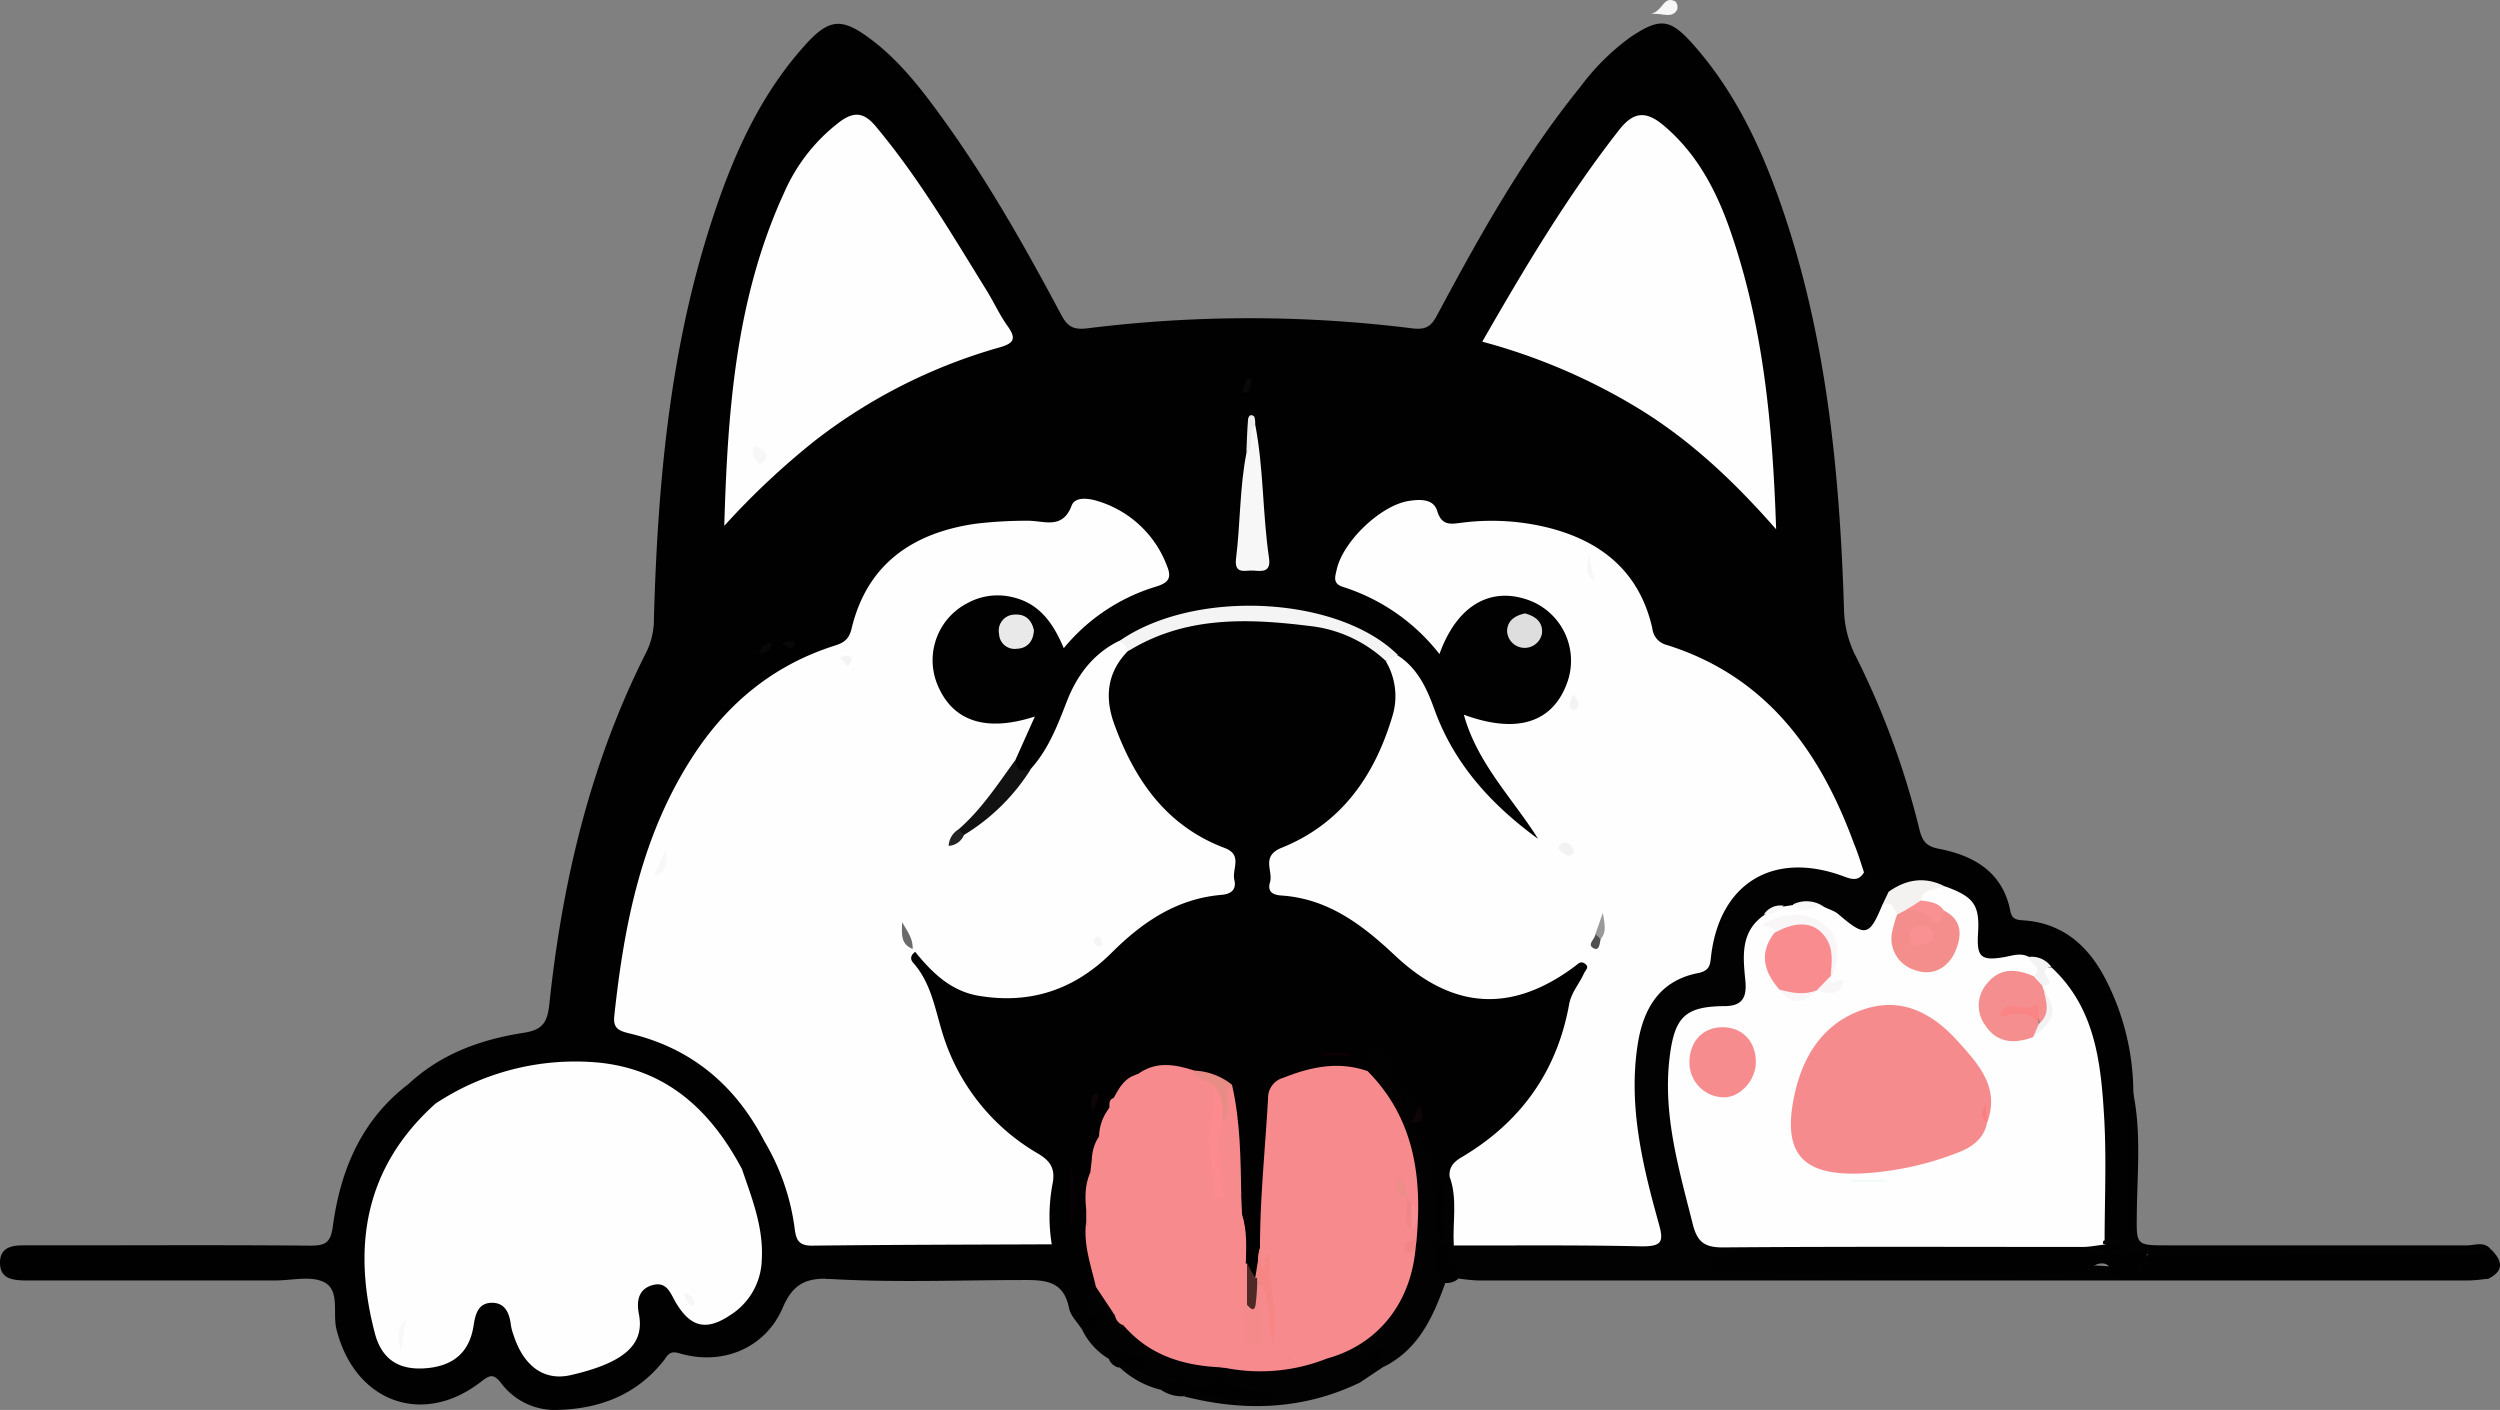 <svg xmlns="http://www.w3.org/2000/svg" viewBox="0 0 426.22 240.38"><rect x="0" y="0" width="426.22" height="240.38" fill="#808080" stroke="none"/><defs><style>.cls-1{fill:#010101;}.cls-2{fill:#020202;}.cls-3{fill:#f7f7f7;}.cls-4{fill:#fefefe;}.cls-5{fill:#f4f4f4;}.cls-6{fill:#111;}.cls-7{fill:#e9e9e9;}.cls-8{fill:#dedede;}.cls-9{fill:#f4f2f0;}.cls-10{fill:#f4f3f4;}.cls-11{fill:#ededed;}.cls-12{fill:#080808;}.cls-13{fill:#090909;}.cls-14{fill:#f68a8c;}.cls-15{fill:#070004;}.cls-16{fill:#f58684;}.cls-17{fill:#e88c86;}.cls-18{fill:#4e2a26;}.cls-19{fill:#0d0005;}.cls-20{fill:#0e0508;}.cls-21{fill:#0d0509;}.cls-22{fill:#f8f6f6;}.cls-23{fill:#f28686;}.cls-24{fill:#f8f8f8;}.cls-25{fill:#6b6b6b;}.cls-26{fill:#222;}.cls-27{fill:#f5f5f5;}.cls-28{fill:#f2f2f2;}.cls-29{fill:#999;}.cls-30{fill:#f3f3f3;}.cls-31{fill:#505050;}.cls-32{fill:#f6f6f6;}.cls-33{fill:#f68b8d;}.cls-34{fill:#f68c8e;}.cls-35{fill:#f88c8f;}.cls-36{fill:#f58e8f;}.cls-37{fill:#f48e8d;}.cls-38{fill:#f99193;}.cls-39{fill:#f1fcfa;}.cls-40{fill:#fc8a8e;}.cls-41{fill:#f58a8b;}.cls-42{fill:#ec8d87;}.cls-43{fill:#f59196;}.cls-44{fill:#fa7d82;}.cls-45{fill:#fa8585;}</style></defs><g id="Layer_2" data-name="Layer 2"><g id="Layer_1-2" data-name="Layer 1"><path class="cls-1" d="M69.52,184.93c5.56-5.24,12.42-7.72,19.77-8.85,3-.47,4-1.55,4.35-4.73,2.21-21,7-41.35,16.63-60.32a13,13,0,0,0,1.22-5.79c.65-22.53,2.63-44.88,9.51-66.51,3.59-11.27,8.18-22.07,16.22-31,4.11-4.57,6.25-4.79,11.22-1.06,4.77,3.57,8.41,8.21,11.89,13,7.82,10.73,14.34,22.25,20.56,33.94,1.1,2.07,2.06,2.67,4.55,2.36a222.86,222.86,0,0,1,55.23,0c2.28.28,3.24-.18,4.3-2.16,7.25-13.57,14.74-27,24.46-39A39.65,39.65,0,0,1,278,6.31c5-3.32,6.71-3.17,10.61,1.21,6.88,7.72,11.29,16.85,14.72,26.49,8,22.59,10.31,46.11,11.05,69.85a18.24,18.24,0,0,0,2,8,140,140,0,0,1,10.89,29.67c.51,2,1.26,2.79,3.33,3.19,6,1.16,10.84,4,12.13,10.57.29,1.5,1.15,1.54,2.25,1.62,6.91.47,11.28,4.59,14.17,10.38a42.48,42.48,0,0,1,4.56,18.92c.69,8.52.24,17-.14,25.54a2.23,2.23,0,0,1-1.06.69c-1.45-.53-3.38.18-4.37-1.63-.94-4-.37-8-.45-12a143.45,143.45,0,0,0-.73-14.79c-.83-6.7-3-12.71-7.38-17.86a5,5,0,0,0-4-2.14,14.4,14.4,0,0,0-1.6-.14c-6.87.16-6.93.16-8-6.79-.42-2.78-2.26-4.08-4.53-5.07-3.1-1.43-6.09-.34-9.09.36-1.74-1.2-3.71-2.07-5.16-3.7-2.95-5.26-4.25-11.22-7.4-16.45-5.8-9.63-13.4-17-24.1-20.82a7.9,7.9,0,0,1-5.52-5.76c-1.78-6.5-6.1-10.93-12.31-13.37a33.75,33.75,0,0,0-17.68-2.38c-2.39.37-4.49.32-6-2-1.13-1.69-2.89-1.8-4.68-1.2a16.16,16.16,0,0,0-9.66,8.54c-1.1,2.27-.58,3.86,1.87,4.72a24.77,24.77,0,0,1,10.42,6.6c1.91,2.13,3.1,2.34,4.65-.44,2.48-4.48,6.77-6.1,11.6-5.53s8.05,3.39,9.75,8a11.16,11.16,0,0,1-2.41,11.94,11.34,11.34,0,0,1-11.6,3.8,9.42,9.42,0,0,0-2.77-.6A47.33,47.33,0,0,0,259,136.21a23.62,23.62,0,0,1,3,3.79c.5.91,1.31,2,.31,2.9s-2.12.14-2.92-.53a54.41,54.41,0,0,1-9.48-9.76,57.56,57.56,0,0,1-6.68-12.34,19.87,19.87,0,0,0-5.71-8.12c-4.65-4.11-10.3-6.08-16.23-7.11-10.39-1.8-20.38-.51-29.66,4.83a20.44,20.44,0,0,0-9.08,10.81c-1.6,4-2.73,8.45-6.69,11.12-2.18.72-3.19-.22-3.35-2.37.14-1.74,1.38-3.15,1.69-5.18-6.66,1.32-11.84-.46-14.83-6.64a12,12,0,0,1,3.95-15,11.73,11.73,0,0,1,15.66,1.89c3,3.3,3,3.26,6.49.43a34.09,34.09,0,0,1,9.81-5.41c2.67-1,3.18-2.56,1.64-4.94A20.34,20.34,0,0,0,190.5,88c-3.58-2.18-5.4-2.09-8.52.76-1.88,1.71-3.89,1.16-6,1.1-9.14-.24-17.95.71-24.77,7.88a21.56,21.56,0,0,0-4.89,9.11c-.57,1.93-1.52,3.42-3.48,4.08-18.73,6.34-27.49,21.12-32.77,38.8-2.07,7-2.93,14.15-4.08,21.29-.43,2.7.71,3.92,3.23,4.53,8.38,2,14.39,7.43,19.47,14.06,1.05,1.37,2.16,2.76,2.21,4.64a9.44,9.44,0,0,1-4.69,5.3c-2-.93-2.5-3.05-3.62-4.65-7.15-10.31-17-14-29.25-12.54-6.61.79-12.63,3.19-18.52,6.09A11.41,11.41,0,0,1,69.52,184.93Z"/><path class="cls-1" d="M184.49,226.69c-.77-1.23-2-2.38-2.24-3.71-.9-4.41-3.74-4.77-7.56-4.75-11.33,0-22.66.49-34-.23.92-1.25,2.32-1.27,3.64-1.26,10.57,0,21.14-.28,31.72.14,2.55.1,1.81-2.59,2.57-4a19,19,0,0,1-.37-9.9c.6-2.5-.3-4.25-2.5-5.75-9.26-6.28-15.3-14.82-17.39-25.93-.41-2.21-2.06-3.73-2.84-5.72-.44-1.1-1.16-2.4.14-3.26,1.12-.73,1.93.38,2.72,1.08,8.65,7.7,20.27,7.78,28.85-.3,5.86-5.52,11.82-10.47,20.15-11.51a2.44,2.44,0,0,0,2.23-2.45c.18-2-.9-3.23-2.63-4-6.27-3-10.78-7.78-14.44-13.53a31,31,0,0,1-3.72-8.41c-1.42-5-.92-9.56,3.45-13.07a29.19,29.19,0,0,1,17-5c5.84,0,11.71-.5,17.46,1.35a25.65,25.65,0,0,1,10.07,5.47,12,12,0,0,1,1.64,10c-2.7,9.29-7.3,17.32-16.25,21.87-3.43,1.74-5.48,3.71-4.54,7.87,7.13.17,13.24,3.24,18.37,8.39,4.65,4.65,10,8,16.62,9,5.06.78,9.56-.12,13.5-3.46a11.74,11.74,0,0,1,1.89-1.48,1.88,1.88,0,0,1,2.24-.08,1.59,1.59,0,0,1,.44,1.83c-3.9,11.65-6.87,23.86-18.69,30.71-1.69,1-3.66,1.86-3.9,4.24-1,2.85-1.73,5.71-.95,8.78.27,1,.32,2.17-1.24,2.34a2.17,2.17,0,0,1-1-.42c-2.1-2.78-1-6.17-1.75-9.22-.56-2.35.15-4.95-2.23-6.86-.89-.72-.79-2.46-.58-3.8.56-.73,2-1.19.74-2.46-3.7-.54-3.1-4.33-4.76-6.42-.55-.7-.23-2.09-1.81-2.83.72,2.18.42,3.7-2.12,3.52-2.92-.31-5.8-.82-8.74,0-5.27,1.45-6.65,2.88-6.72,8.38-.09,6.93-1,13.81-1.16,20.74-.6,1.59-.43,3.37-1.24,4.9-2,1.31-1.88-.71-2.53-1.55a7.31,7.31,0,0,1-.36-1.21c-.41-2.46.13-5-.74-7.44a13.68,13.68,0,0,1-.31-3.25c.21-6-1-11.81-1.08-17.73-1.35-2.23-3.78-2.23-5.9-2.86-2.86-.76-5.71-1.12-8.53.16-.31.17-.62.32-.94.47-1.67.68-2.55,2.14-3.49,3.54a19.35,19.35,0,0,0-1,1.77,12.24,12.24,0,0,0-1.32,3.9,5.9,5.9,0,0,1-.31,1,14.56,14.56,0,0,0-1.06,4.11,17.39,17.39,0,0,1-.35,2.26c-.56,2-.32,4-.33,6,0,.61,0,1.23,0,1.85-.47,3.56,1,6.9,1.19,10.38-.09,1.68-2.17,3.39.84,5C189.84,224.57,187.93,226.53,184.49,226.69Z"/><path class="cls-1" d="M179.31,212.14c1.12,2.43-.28,5.7-2.47,5.72q-18.06.09-36.13.14c-3.52,0-5.62,1.12-7.23,4.88-3,7.05-10.41,10-17.65,7.84-1.71-.51-2,.35-2.71,1.29-4.68,5.87-11,8.23-18.31,8.37a11.45,11.45,0,0,1-9.4-4.61c-1.25-1.56-1.85-1.41-3.38-.22-10,7.79-21.59,3.44-24.67-8.94-.68-2.73.64-6.6-2.08-8-2.24-1.15-5.5-.31-8.31-.31H6c-.67,0-1.34,0-2,0-2-.07-3.94-.36-4-2.91s1.75-3.06,3.82-3.07,4,0,6,0c14.33,0,28.67-.08,43,.05,2.6,0,3.54-.42,3.93-3.31,1.28-9.51,4.8-18,12.74-24.13a6,6,0,0,1,4.73,3.24c.36,1.82-1.18,2.53-2.11,3.58C63,202,61.43,213.8,64.85,226.59c1.06,4,3.61,5.55,7.39,5.43,4.06-.13,6.15-1.82,7.39-6a12,12,0,0,1,.76-2.28,4.1,4.1,0,0,1,3.81-2.47c1.7,0,2.6,1.2,3.26,2.58s.93,3.07,1.59,4.54c1.87,4.23,4.9,5.72,9.37,4.63,6.65-1.63,8.58-3.73,9.37-10.38.25-2,1-3.62,3-4.28a3.72,3.72,0,0,1,4.49,1.76c1.57,2.35,3,5.38,6.4,4.17a9.89,9.89,0,0,0,6.76-8.26,25.75,25.75,0,0,0-1.5-12.22c-.49-1.43-1.7-2.86-.47-4.5.41-2.29,2.63-3.11,3.83-4.76,3.58,1.61,3.81,5.25,4.78,8.3,2.6,8.14,2.5,8.17,10.91,8.17,9.32,0,18.64,0,28,0C175.81,211.06,177.75,210.76,179.31,212.14Z"/><path class="cls-2" d="M317.79,148.73c1.64.8,3.45,1.37,4.21,3.29a4.5,4.5,0,0,1-.46,2.86c-2.49,5-4.21,5.46-8.47,2.27a19.26,19.26,0,0,0-2.67-1.72,5.23,5.23,0,0,0-4.65-.44,13.34,13.34,0,0,1-1.64.36c-1.52,0-2.45,1-3.38,2.05a13.11,13.11,0,0,0-2.28,8.73c.22,4.66-.68,5.67-5.19,6.31-4.7.67-6,2-7.25,6.68-1.37,5.11-.22,10.11.46,15.12.55,4.1,1.84,8.08,2.72,12.12.77,3.48,2.7,4.76,6.23,4.74q26.49-.15,53,0c3.52,0,7.24-1,10.56,1.18.57,1.6.52,2.42-1.69,2.33-18.61-.74-37.22-.17-55.84-.33-2.48,0-5-.12-7.35,1.11,18.61.67,37.24.79,55.82.25,10.11-.29,20,1.65,30.13,1.15,12.82-.63,25.71-.18,38.57-.12,2,0,4.07-.41,5.66,1.31a30.56,30.56,0,0,1-3.15.32q-84.63,0-169.26,0a30.56,30.56,0,0,1-3.15-.32c-3.46-3.19-3.52-4.23-.33-6.47,9.08-.87,18.18-.18,27.27-.4,1.07,0,2.15-.07,3.21,0,2.73.2,3.22-1.05,2.52-3.43a106.73,106.73,0,0,1-3.78-20.9,27.87,27.87,0,0,1,2.72-15.2,11.79,11.79,0,0,1,6.67-6.06c2.42-.87,3.51-2.5,4-5,2.22-10.6,11.2-15.91,21.71-12.88C314.39,148.15,316.13,148.22,317.79,148.73Z"/><path class="cls-1" d="M424.25,218q-30.33-.06-60.66-.15c-1.4,0-3.22.86-3.87-1.57-.26-1-1.65-1.07-2.48-.61-3.46,1.9-7.21,1.38-10.88,1.39q-16.28.08-32.54,0c-7.57,0-15.15.29-23-.86a9.25,9.25,0,0,1,6.81-3.15h56.65a10.68,10.68,0,0,1,3.45.75c1.69.57.83-1,.93-1.7l.55-.2c.95.08,2-.4,2.84.35.47,1.18-.74.94-1.21,1.37,1.82-.22,3.51-1.86,5.38-.3a15.91,15.91,0,0,0-.84,2.39c.41-1.4.82-2.5,2.3-2.61,19-.1,38,0,57.06-.05C426.53,214.87,427.07,216.58,424.25,218Z"/><path class="cls-2" d="M184.49,226.69c1-.94,3-.44,3.61-2.17-.21-1.84-3.13,1.43-2.66-1.3.22-1.3,0-2.89,1.37-3.83,2.18.17,2.2,2.4,3.39,3.52a9.8,9.8,0,0,1,.55.87,8.13,8.13,0,0,0,1.27,1.6c.27.24.52.48.77.74A24.23,24.23,0,0,0,208,232.21a9.61,9.61,0,0,1,1.77.29c5.46,1.08,10.67-.36,15.89-1.57,8.88-2.79,13.5-9.05,14.79-18.05a13.8,13.8,0,0,1,.24-1.81c.94-9.14-.79-17.65-5.95-25.35-.65-1-1.65-1.77-1.51-3.12.31-.29,1.84.11.78-.88a2.33,2.33,0,0,1-.78-2.75c.28-.82,1.14-.52,1.72-.36a2.75,2.75,0,0,1,2.33,2.39c0,1.86-.48,3.46,2.25,4.13,1.61.39-1.15,1.76-.08,3.13.8-.49,1.91-2.51,2.84-.13-.75,1-.08,2.64-1.61,3.22,1.54,1.23-.56,4.86,3.23,4.77.69,0,0,1.38,0,2.12.36,4.41.31,8.88,1.56,13.19-.49,2.54.91,4.83.94,7.3-2.1,5.84-4.59,11.39-10.59,14.34-1.11-.26-1.07-1.29-1.4-2.07a3.18,3.18,0,0,0-1.74,2.47,12,12,0,0,1-.81,2.23c-9.7,4.68-19.74,5-30,2.37.54-1.38,1.68-1,2.71-.93,3.51.29,7,.27,9.51.73-3.69-1.78-8.78-.18-13.54-1.41-.13-.23-.08-.62-.29-.73-.46-.26.16-.18-.14.26a3.44,3.44,0,0,1-2,1,15.63,15.63,0,0,1-7.24-3.87c.54-1.55,1.7-1.22,3.33-.78a7.09,7.09,0,0,0-5-.57A11.74,11.74,0,0,1,184.49,226.69Z"/><path class="cls-2" d="M366,213.85c-1.84-1.42-3.78,1.2-5.51-.39l1.49-1.22a2.56,2.56,0,0,0,1.57-2.55c0-7.82.08-15.64.12-23.46,1.42,6.88.7,13.83.63,20.76-.06,5.33-.18,5.33,5.34,5.33,17,0,34,0,50.93,0,1.36,0,2.94-.74,4.1.68-1.57,1-3.33.81-5.05.81Z"/><path class="cls-1" d="M198,237a2.5,2.5,0,0,1,2.4-1.46c2.41,1,4.81,1.91,7-.42a1,1,0,0,1,1.44-.06c2.26,2.77,5.72,1.41,9,2.52-4.12,2.18-7.87.27-11.5.56-1.51.12-3-1-4.62-.08A6.54,6.54,0,0,1,198,237Z"/><path class="cls-1" d="M246.39,218.73c-1.85-.63-1.94-3.26-1.74-3.65,1-1.86-1-2.49-1.34-3.86l2.14.21h0c.56.64,1.35.25,2,.44l.39.37c-2.51,2.31.58,3.81.83,5.73A3.08,3.08,0,0,1,246.39,218.73Z"/><path class="cls-1" d="M231.85,235.7c-.29-4.54-.29-4.54,3.94-5.73-.1,1.07-1,2.16,0,3.1Z"/><path class="cls-1" d="M189.08,231.79c1.58-3.89,4.09.79,5.93-.64a7.45,7.45,0,0,1,0,1.94c-.29,1.3-1,.42-1.36.08-1-1-1.93-.54-2.89,0A2.48,2.48,0,0,1,189.08,231.79Z"/><path class="cls-3" d="M281.45,2.37c2.18-.57,2.14-3.21,4.21-2.1a1.5,1.5,0,0,1,.26,1.42C285,3.21,283.59,2.22,281.45,2.37Z"/><path class="cls-4" d="M179.31,212.14c-13.64.06-27.28.07-40.92.23-2.21,0-2.65-1-2.89-2.78a38.78,38.78,0,0,0-5.17-15c-4.92-9.55-12.44-15.9-23-18.4-1.89-.45-2.83-.9-2.6-3,1.68-15.67,4.68-30.92,13.5-44.41,5.83-8.92,13.62-15.33,23.84-18.63,1.52-.49,2.63-.9,3.12-3,2.64-11,10.42-16.31,21.14-17.86a73.58,73.58,0,0,1,8.8-.51c2.81-.06,6,1.63,7.59-2.62.57-1.52,2.91-1.22,4.43-.73A18.22,18.22,0,0,1,199,96.6c.81,2,.11,2.77-1.84,3.39a32.47,32.47,0,0,0-15.8,10.52c-1.8-4.28-4.16-7.67-8.79-8.71a10.69,10.69,0,0,0-7.75,1.09A10.94,10.94,0,0,0,159.94,117c2.6,6,8.22,7.84,16.49,5.16l-3.29,7.35c-1.41,5.22-5.13,8.7-9,12.05a2.36,2.36,0,0,0-.42.46,3.58,3.58,0,0,0,.51-.46c4.26-3,7.38-7.29,11.49-10.45,3-3.33,4.57-7.41,6.15-11.5,1.73-4.46,4.45-8.11,8.84-10.31,1.41-.34,1.85.32,1.66,1.62-3.61,3.64-4.09,7.88-2.4,12.54,3.47,9.54,8.9,17.37,18.82,21.11,3.14,1.18,1.2,3.61,1.65,5.43.38,1.57-.45,2.42-2.17,2.56-7.62.64-13.48,4.62-18.73,9.85-6.28,6.27-13.81,8.85-22.67,7.36-4.81-.8-8-4-10.84-7.49-.93.66-.78,1.37-.36,1.84,3.15,3.53,3.76,8.09,5.12,12.36A35.76,35.76,0,0,0,177,196.69c2.2,1.32,2.91,2.65,2.46,5.07A29.9,29.9,0,0,0,179.31,212.14Z"/><path class="cls-4" d="M317.79,148.73c-.86,1.42-1.85,1.29-3.33.73-12-4.52-21.21,1-22.73,13.44-.18,1.47-.12,2.56-2.22,3-6.58,1.26-9.37,6.08-10.31,12.21-1.6,10.44.81,20.46,3.57,30.38.87,3.11.73,4-2.84,4-10.69-.25-21.38-.13-32.07-.15h0c-2-3.79,0-7.82-.72-11.69-.15-1.66.68-2.56,2.1-3.39,10-5.93,16.2-14.56,18.27-26,.37-2.08,1.73-3.5,2.52-5.28.26-.59,1-1.09.21-1.66s-1.16,0-1.73.41c-10.71,8-20.8,7.47-30.68-1.83-5.56-5.23-11.41-9.7-19.4-10.23-1.43-.09-2.39-.66-1.92-2.22.6-2-1.61-4.45,2-5.92,10.31-4.15,16-12.48,19-22.86a11.61,11.61,0,0,0-1.21-8.87,1.54,1.54,0,0,1,2.08-1c3.32,2.17,4.87,5.55,6.15,9.09,3.36,9.37,9.75,16.33,17.7,22.13-4.35-6.92-10.37-12.87-12.66-21.17,9.09,3.34,15.21,1.35,17.65-5.56a11,11,0,0,0-6.67-14c-6.54-2.32-12.19,1-15.14,9.22a33.82,33.82,0,0,0-16.52-11.47c-1.78-.6-1.22-1.84-1-2.93,1.07-4.81,7.48-10.93,12.26-11.7,1.91-.3,4.23-.41,4.87,1.69.82,2.71,2.5,2.21,4.33,2a40,40,0,0,1,15.13,1c8.94,2.4,15.14,7.71,17.23,17.06a3.23,3.23,0,0,0,2.39,2.78c17,5.31,26.2,18.07,32,33.94C316.75,145.43,317.25,147.09,317.79,148.73Z"/><path class="cls-4" d="M126.5,199.32c1.72,5.05,3.71,10,3.37,15.53a11.51,11.51,0,0,1-5.35,9.35c-4.08,2.73-6.75,2.13-9.28-2.1-.94-1.59-1.53-3.69-4-3s-2.72,2.83-2.33,4.85c1,5-2,8.31-11.7,10.51-4.53,1-8-1.62-9.69-6.95a8.55,8.55,0,0,1-.41-1.54c-.23-2-.95-3.89-3.26-3.86S81.05,224,80.74,226c-.69,4.54-3.44,6.9-8.15,7.27-4.43.35-7.49-1.37-8.69-6-3.9-14.91-1.66-28.35,10.35-39.12a43.18,43.18,0,0,1,27.72-7C113.7,182.29,121.22,189.36,126.5,199.32Z"/><path class="cls-4" d="M310.57,154.34c.87.66,2,.77,2.89,1.55,4.56,3.91,5.23,3.72,7.44-1.58,2.32-2,2.58.14,3.19,1.58a9,9,0,0,1-.26,2.74c-.4,2.5.31,4.46,2.77,5.49a4.07,4.07,0,0,0,5-1.34,4.55,4.55,0,0,0,.23-6.14,3.73,3.73,0,0,0-.89-.78c-1.14-1.08-3-1.08-3.82-2.68.47-2.88,2.63-2.14,4.47-2.07,5,1.8,5.94,3.2,5.64,8.06-.25,4,.5,4.69,4.5,4,1.42-.26,2.82-.79,4.23,0,1,1,3.24,1.69,1.09,3.65a5.52,5.52,0,0,1-2.36,0c-2.28-.31-4.27.07-5.47,2.29a4.71,4.71,0,0,0,.41,5.27,4.81,4.81,0,0,0,5.67,1.8q.39-.12.75-.27c2.94-1.51,3.48-3.76,2.08-6.62a3.05,3.05,0,0,1-.11-1c.15-3.32.15-3.32,1.73-3.37,7.55,7,8.45,16.44,9,25.84.38,6.9.07,13.84.06,20.77.51.34.46.56-.14.67v0c-1.19.13-2.38.38-3.57.39-20.47,0-40.95-.09-61.42.08-3.2,0-4.35-1.05-5.09-4-2.38-9.47-5.2-18.86-3.89-28.8.87-6.59,2.72-8.28,9.29-8.34,3.19,0,3.83-1.61,3.57-4.37-.4-4.11-.88-8.32,3.22-11.16a28.35,28.35,0,0,1,3.4-1.47l1.55-.24C307.3,154.38,308.94,154.3,310.57,154.34Z"/><path class="cls-4" d="M123.48,89.65c.57-19.47,1.92-38.74,10.18-56.74a30.46,30.46,0,0,1,9.54-12.17c2.46-1.8,4.13-1.54,6.07.76,7.25,8.65,12.95,18.33,18.85,27.88,1.26,2,2.27,4.27,3.66,6.21,1.56,2.17,1.07,2.95-1.41,3.65A92.24,92.24,0,0,0,139.1,75,130.11,130.11,0,0,0,123.48,89.65Z"/><path class="cls-4" d="M252.71,58.25c7.32-12.76,14.57-24.91,23.34-36.11,2.41-3.07,4.51-3.33,7.57-.76,5.66,4.76,8.93,11,11.29,17.7,5.67,16.21,7.3,33.07,7.9,51.16-7.1-8.1-14.24-14.79-22.59-20.06A101.87,101.87,0,0,0,252.71,58.25Z"/><path class="cls-5" d="M238.36,111.7l-2.08,1a22.58,22.58,0,0,0-13.21-6c-10.6-1.31-21.08-1.63-30.68,4.28a2.88,2.88,0,0,0-1.66-1.62C203.54,100.31,228.17,101.55,238.36,111.7Z"/><path class="cls-3" d="M214,72.38c1.45,7.51,1.24,15.19,2.35,22.73.36,2.42-1.07,2.3-2.61,2.17-1.39-.12-3.39.8-3-2.15.74-6,.6-12,1.77-17.94C213.77,75.83,211.66,73.4,214,72.38Z"/><path class="cls-6" d="M163.41,141.4c3.93-3.4,6.71-7.73,9.73-11.87.06,1.85,1.06,2.18,2.6,1.6a34.6,34.6,0,0,1-11.39,11.22C163.51,142.55,163.19,142.24,163.41,141.4Z"/><path class="cls-7" d="M176.27,107.48c-.12,1.89-1.12,3.06-2.94,3.13a2.65,2.65,0,0,1-3-2.55,2.73,2.73,0,0,1,2.63-3.28C174.82,104.64,175.92,105.72,176.27,107.48Z"/><path class="cls-8" d="M260,104.58c1.87.5,3.07,1.54,2.89,3.41a3,3,0,0,1-5.95-.42C257,105.68,258.46,104.91,260,104.58Z"/><path class="cls-9" d="M331.56,151.11c-1.47.62-3.6.15-4.11,2.42-.26,1.15-1.29,1.56-2.12,2.16-.61.31-1.2.78-1.91.25-.53-1-.8-2.45-2.52-1.63.37-.76.73-1.53,1.1-2.29C325,149.9,328.18,149.38,331.56,151.11Z"/><path class="cls-10" d="M346.71,166.43c1.73-1.56-.77-2.13-.78-3.29a4.11,4.11,0,0,1,3.79,1.69c-1.33.25-1.38.9-.66,1.9s0,1.25-.87,1.33C347,168.11,346.45,167.66,346.71,166.43Z"/><path class="cls-11" d="M214,72.38c-1.52,1.28.13,3.57-1.51,4.81.08-1.86.13-3.72.28-5.58,0-.43.31-1.19,1-.65C214,71.19,214,71.89,214,72.38Z"/><path class="cls-12" d="M131.6,109.61a2.16,2.16,0,0,1-2.19,1.88A2.16,2.16,0,0,1,131.6,109.61Z"/><path class="cls-13" d="M211.84,66.74c.3-.78.64-2.25.88-2.24,1.15.08.43,1,.38,1.61,0,.31-.41.59-.64.88Z"/><path class="cls-2" d="M358.61,212.11a.48.48,0,0,1,.14-.67c1,.68,2.71-1.66,3.26.8Z"/><path class="cls-12" d="M133.34,109.69a5.08,5.08,0,0,1,1.21-.31c.46,0,1.18-.07.91.75-.07.2-.67.34-1,.29S133.85,110,133.34,109.69Z"/><path class="cls-14" d="M241.32,213.06c-.92,9.29-6.48,16.15-15,18.53-2.17-.18-4.37,1.64-6.51-.09.11-2.07,1.7-.74,2.9-1.29-3.42.15-6.13,1.9-9.18,2-4.32.57-8.53-.39-12.76-1a2.7,2.7,0,0,1-2.59-2.15c-.48-3.4-2.37-3.71-5.11-2.68a1.68,1.68,0,0,1-1.5-.38h0c.08-1.05-.78-1.27-1.44-1.66l-.46-.66c1.43-4,1.61-7.83-2.48-10.49-1.91-1.25-1.19-3.34-2-4.92V206.6c1-2.15-.16-4.52.69-6.69l.25-2.14c1.51-1.05.78-2.8,1.3-4.16l-.06,0c1.72-1.18.88-3.32,1.78-4.8,0-.65-.12-1.31.68-1.6,1.72-1,2.41-3.06,4.1-4.1l-.05,0c2.14.05,4.73-2.6,6.3,1.07.14.32.57-.19.79-.38.85-.74,1.94-.68,2.94-.92,1.67,0,2.56,1.12,3.51,2.21,1,2.82.35,5.56-.45,8.28a15.73,15.73,0,0,0-.1,9.24,1,1,0,0,0,1.24,0c.7-1.55-.41-4.58,1.39-4.59,2.4,0,.92,3.07,1.73,4.61.22.43,0,1.06.39,1.51l.14,3c.86,2.72-.24,5.6.63,8.32l.22-.07c.29,2.17,1.22,4.26.89,6.51a10.51,10.51,0,0,0,.07,5.64c1.16-3.05-1.17-6.56,1.81-9a15.79,15.79,0,0,1,1.5,8.25c.14,1.25.9.48.44.75-.15.09-.28,0-.26-.29.26-4.17-1.95-8.19-.85-12.12.15-.83-.88-.24-.34-.3.06,0,0,.08.07.24.16.77.4,1.73-.62,1.89s-.77-.85-.79-1.45a6,6,0,0,1,.28-2.74c0-8.53.9-17,1.38-25.52a3.54,3.54,0,0,1,2.6-3.5c4.7-1.87,9.42-2.88,14.38-1.13,8,8.11,9.32,18.13,8.33,28.84C240.94,211.92,240.48,212.41,241.32,213.06Z"/><path class="cls-14" d="M185.2,208.23A12.48,12.48,0,0,0,189,213.4c3.77,2.94,3.9,8.26.67,10.24l-2.83-4.25C186,215.71,184.63,212.11,185.2,208.23Z"/><path class="cls-14" d="M211.63,204.19c-1.41-1.6-1.28-3.77-1.86-5.67-2.05,1.63,1.8,4.35-1.29,5.68-2.32-4.29-2-8.75-.87-13.27,1.45-1.74-.8-5,2.43-6C211.5,191.27,211.51,197.73,211.63,204.19Z"/><path class="cls-15" d="M182.4,198.34a17,17,0,0,1,0,11.75Z"/><path class="cls-16" d="M214.82,212.75l.21,3.56c1.24-.47.17-1.84,1.54-2.59-.67,5,1.44,9.62.42,15.35-.78-4-.35-7.46-2.07-10.4a1.31,1.31,0,0,1-.76-.4c0-.14-.1-.27-.16-.41Z"/><path class="cls-14" d="M203.65,183.3c-1.25,1.09-4,1.93-4.18,1.5-1.26-3.29-3.91-.62-5.58-1.6,3.11-2.35,6.42-1.76,9.77-.67.28.17.37.34.28.52S203.75,183.3,203.65,183.3Z"/><path class="cls-2" d="M247.13,200.55c1.4,3.82.5,7.79.72,11.69-.87,0-1.82.14-2.39-.8.52-.06,1.29-.26,1.06-.8C245,207.14,246.49,203.88,247.13,200.55Z"/><path class="cls-17" d="M203.65,183.3c0-.25,0-.51,0-.77a10.94,10.94,0,0,1,6.38,2.4c-1.86,1.81.36,4.62-1.57,6.41-1.47-1.91-.45-4.44-1.61-6.44Z"/><path class="cls-18" d="M212.6,222.49c0-2.36,0-4.72,0-7.08l1.38,2.45h.36a13.42,13.42,0,0,1,0,4.6C214,224.29,213.23,223.59,212.6,222.49Z"/><path class="cls-14" d="M189.16,188.86c0,1.81,1.29,4.11-1.78,4.8A8.07,8.07,0,0,1,189.16,188.86Z"/><path class="cls-14" d="M212.4,215.48c-1.47-2.68-.41-5.55-.63-8.32C212.65,209.88,212.46,212.69,212.4,215.48Z"/><path class="cls-14" d="M187.44,193.61c-.76,1.28,2.79,3.91-1.3,4.16A7.71,7.71,0,0,1,187.44,193.61Z"/><path class="cls-14" d="M193.94,183.16c-1.13,1.61-1.78,3.69-4.1,4.1C190.79,185.48,191.74,183.69,193.94,183.16Z"/><path class="cls-14" d="M185.89,199.91c-.2,2.23.85,4.6-.69,6.69C185,204.33,184.88,202.06,185.89,199.91Z"/><path class="cls-19" d="M230,179.94h-4.51v-.4h4.59Z"/><path class="cls-20" d="M186.23,189.58c-.28-1.8-.43-2.79.9-3.32C187.49,187.38,186.8,188.16,186.23,189.58Z"/><path class="cls-21" d="M240.63,191.35c.54-1.08,1.07-2.15,1.61-3.22C241.79,189.24,243.87,191.62,240.63,191.35Z"/><path class="cls-22" d="M310.57,154.34c-1.65.66-3.31,1.4-4.89-.15A5.23,5.23,0,0,1,310.57,154.34Z"/><path class="cls-22" d="M304.13,154.43a4.17,4.17,0,0,1-3.4,1.47A3.32,3.32,0,0,1,304.13,154.43Z"/><path class="cls-2" d="M366,213.85c0,1.18.07,2.42-1.59,3.05-.09-1.45.78-2.24,1.59-3.05Z"/><path class="cls-14" d="M219.74,231.53c2.18.42,4.37-.77,6.55.06a30.74,30.74,0,0,1-17.23,1.65c.26-.54.89-.34,1.55-.72-1.13.42-2.13-.1-2.93.57-6.28-.35-11.9-2.18-16.14-7.14,1.11-.42,2.23-.79,3.32-1.26,1.85-.79,3.68-.21,3.6,1.63-.23,5,3.55,5.17,6.27,4.78,3-.44,5.7,1.16,8.57.43l.51.15c1.82.45,3.58-.41,5.39-.23Z"/><path class="cls-23" d="M241.32,213.06c-.67.17-1.66,1.15-1.91,0-.29-1.3,1-1.56,2.1-1.65C241.45,212,241.38,212.52,241.32,213.06Z"/><path class="cls-14" d="M190.1,224.3c.9.24,1.69-1.12,2.49-.28.16.16-.67,1.27-1.05,1.94A2.16,2.16,0,0,1,190.1,224.3Z"/><path class="cls-1" d="M202,234.15c.09.15.46.49.4.7-.23.8-1,.67-1.59.68-.87,0-.24-.54-.2-.73C200.78,234.23,201.23,234,202,234.15Z"/><path class="cls-14" d="M207.68,233.09c.9-1,2-.85,3.78-.38l-2.4.53Z"/><path class="cls-24" d="M113.54,144.81c0,2.14.53,3.74-2.14,4.66Z"/><path class="cls-25" d="M153.8,157.22c1.08,1.87,1.87,2.86,1.8,4.59C153.59,160.9,153.72,159.56,153.8,157.22Z"/><path class="cls-26" d="M163.41,141.4l.94.95a3,3,0,0,1-2.62,1.86A3.52,3.52,0,0,1,163.41,141.4Z"/><path class="cls-5" d="M144.08,111.76c.71.08,1.3.16,1.1.9a3.1,3.1,0,0,1-.65.92l-1.3-1.45Z"/><path class="cls-27" d="M187.83,160.63c.13.43,0,.79-.48.7a1.25,1.25,0,0,1-.83-.65,1,1,0,0,1,.33-.89C187.59,159.49,187.57,160.26,187.83,160.63Z"/><path class="cls-28" d="M268.3,144.9c0,.66-.39,1.1-.92.95a2.82,2.82,0,0,1-1.51-1c-.31-.49.16-1.09.7-1.17C267.49,143.49,267.92,144.22,268.3,144.9Z"/><path class="cls-3" d="M270.88,94.48c.26,1.29.53,2.59.93,4.52C269.67,97.49,270.91,95.75,270.88,94.48Z"/><path class="cls-29" d="M272,159.23l1.27-3.6c.4,2.29.57,3.41-.38,4.47C272.38,160.07,272.28,159.59,272,159.23Z"/><path class="cls-30" d="M268.27,118.35a6.43,6.43,0,0,1,.81,1.54,1.13,1.13,0,0,1-.4,1c-.62.36-1.07-.09-1.08-.66A6.25,6.25,0,0,1,268.27,118.35Z"/><path class="cls-31" d="M272,159.23l.89.87c-.16.71-.2,2-1.09,1.62C270.35,161.06,272,160.1,272,159.23Z"/><path class="cls-24" d="M68.26,230.39c-.14-1.85-1-3.81.95-5.34Z"/><path class="cls-32" d="M116.48,220.4c1.61.4,1.86,1.2,1.92,2.19C117.09,222.54,117,221.52,116.48,220.4Z"/><path class="cls-33" d="M338.77,191.43c-.57,2.85-2.77,4.26-5.14,5.14a52.8,52.8,0,0,1-16.4,3.5c-9.94.37-13.37-3.41-11.35-13.15,1.41-6.79,4.89-12.56,12-14.88,6.59-2.15,11.8.9,16,5.58,3.43,3.82,7.15,7.83,4.89,13.8-.71-.78-.34-1.74-.46-2.62C338.35,189.7,338.05,190.65,338.77,191.43Z"/><path class="cls-34" d="M299.35,181.08c0,3-2.55,5.92-5.32,6a5.92,5.92,0,0,1-6-6.06c.06-3.54,2.34-5.91,5.69-5.89S299.36,177.57,299.35,181.08Z"/><path class="cls-35" d="M303.36,168.7c-2.6-3-3.54-6.17-.85-9.64,1.57-3,4.22-2.17,6.56-1.65s3.33,2.52,3.44,4.77c.07,1.39.49,2.89-.4,4.22l0,0a4.76,4.76,0,0,1-2.38,2.46h0C307.59,170.56,305.47,170.27,303.36,168.7Z"/><path class="cls-36" d="M346.71,166.43c.49.55,1,1.09,1.48,1.63.08.27.17.53.25.79,1.34,2.09,1.75,4.08-.6,5.79-.38-2.5-2.38-2.36-4.22-2.47,1.5.41,3.52-.07,3.88,2.22.53,1.12-.31,1.73-.89,2.43-3.18,1.17-6.11,1.05-8.14-2a5.7,5.7,0,0,1,.25-7.09C341,164.89,343.78,165.17,346.71,166.43Z"/><path class="cls-37" d="M323.42,155.94l1.54-.81c2.19-1.62,4.29,1.47,6.47.12,3.33,1.67,3,4.58,1.84,7.13-1.29,2.75-3.92,4.15-7,2.94a5.59,5.59,0,0,1-3.62-6.73A24.89,24.89,0,0,1,323.42,155.94Z"/><path class="cls-22" d="M312.11,166.4c.17-2.23.54-4.5-.84-6.53-1.84-2.7-4.87-3-8.76-.81.25-1.62-1.53-.44-1.95-1.57,3.62-1.82,7.53-2.28,10.58.25C313.65,159.82,313.87,163.27,312.11,166.4Z"/><path class="cls-38" d="M331.43,155.25c-.47,1.09-.31,3.26-2.45,1.21a5.37,5.37,0,0,0-4-1.33l2.49-1.6C329,153.72,330.47,153.84,331.43,155.25Z"/><path class="cls-10" d="M346.61,176.82l1-2.27h0c2-1.65,1.27-3.69.83-5.69C350.85,172,350.39,174,346.61,176.82Z"/><path class="cls-22" d="M309.75,168.82c.79-.82,1.58-1.64,2.38-2.45-.91,2.75,2.85-.71,2,1.46S311.4,169.25,309.75,168.82Z"/><path class="cls-22" d="M303.36,168.7c2.13.59,4.25,1,6.4.12C307.58,171.18,305.45,171.37,303.36,168.7Z"/><path class="cls-39" d="M315.56,201.13h6.09v.4h-6.09Z"/><path class="cls-3" d="M130.77,77.92c-.38.6-.93,1.41-1.46,1.08a3.13,3.13,0,0,1-.95-2c-.08-.45.5-1.13,1-.75S130.79,77,130.77,77.92Z"/><path class="cls-40" d="M206.86,184.9c1.62,1.88,1.67,4.15,1.61,6.44-1.5,2.79-.38,5.75-.37,8.6,0,1.36.34,2.83.38,4.26h-1.61a20.63,20.63,0,0,1-.8-10.45A30.63,30.63,0,0,0,206.86,184.9Z"/><path class="cls-41" d="M212.6,222.49c.53.47,1.22,1.38,1.47-.09a40.21,40.21,0,0,0,.29-4.53c.19.27.37.54.56.8,0,2.76.06,5.52,0,8.27,0,.86.78,2.24-1,2.48s-1.2-1.2-1.43-2.08C212,225.7,211.36,224.07,212.6,222.49Z"/><path class="cls-14" d="M206.07,193.75c-.09,3.51,1.32,6.91.8,10.45C203.79,200.93,205.23,197.32,206.07,193.75Z"/><path class="cls-14" d="M213.3,231.53a25.27,25.27,0,0,1,9.85-1.56c-1.05,1.28-2.8.23-3.41,1.56h0c-2.15.42-4.29,1-6.43,0Z"/><path class="cls-14" d="M193.29,213.65a4.29,4.29,0,0,1-3.73-2.85C191.61,210.62,192.41,211.63,193.29,213.65Z"/><path class="cls-23" d="M239.83,204.2l.81.81a6.65,6.65,0,0,1,0,4.81c-1.85-1.65-.33-3.78-.81-5.62Z"/><path class="cls-42" d="M239.83,204.2c-2.28-.33-1.37-2-1.68-3.51,1.71,1,1.63,2.27,1.68,3.51Z"/><path class="cls-43" d="M240.64,209.82V205A3.69,3.69,0,0,1,240.64,209.82Z"/><path class="cls-14" d="M213.3,231.53h6.43C217.58,231.87,215.44,234.68,213.3,231.53Z"/><path class="cls-44" d="M338.77,191.43c-1.28-1-.82-2.16-.23-3.35.08,1.11.15,2.22.22,3.34Z"/><path class="cls-45" d="M347.61,174.55c-1.8-2.55-4.32-1.61-6.76-1.18,1.16-3.93,4.65-.18,6.3-2.17.82,1,.17,2.24.46,3.34Z"/><path class="cls-38" d="M326.36,161.27c-.95.27-.4-.71-.57-1.14-.66-1.57.34-2.2,1.62-2.28.88-.06,2,.32,2.1,1.33C329.67,161.24,327.69,160.76,326.36,161.27Z"/></g></g></svg>